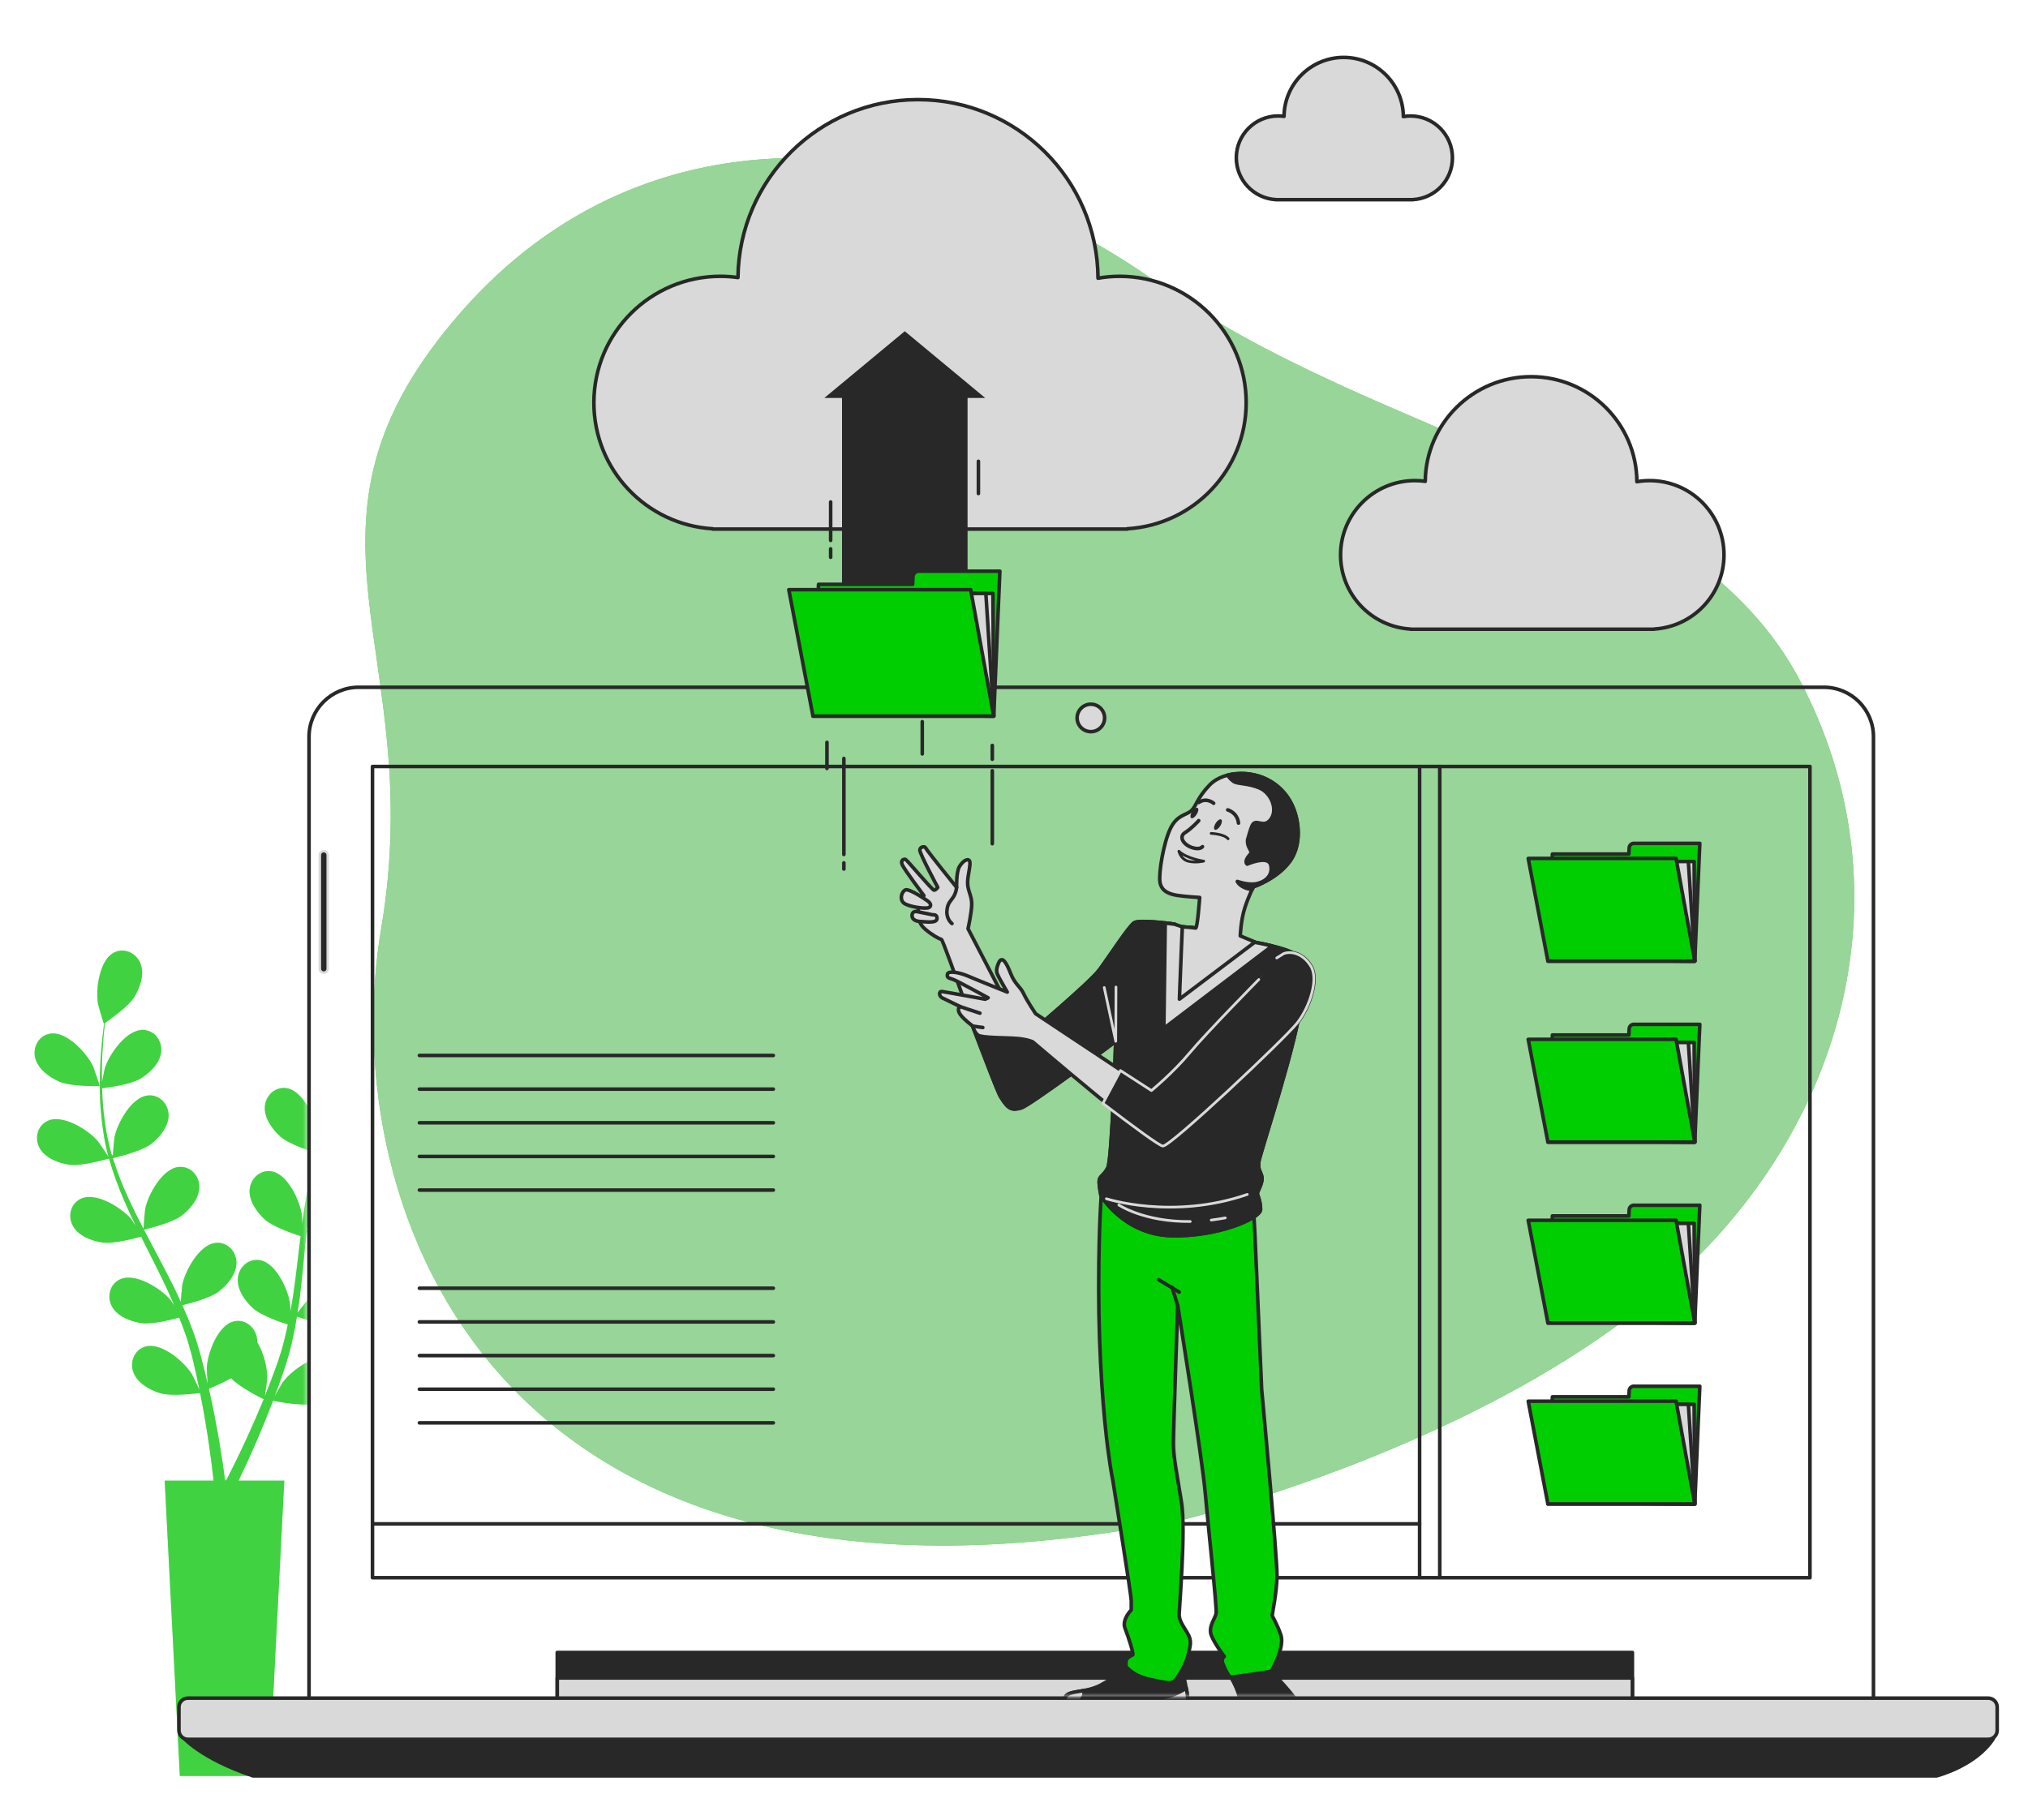 <svg width="566" height="508" viewBox="0 0 566 508" fill="none" xmlns="http://www.w3.org/2000/svg">
<path d="M330.928 424.041C330.928 424.041 413.739 403.977 465.06 359.077C516.393 314.176 532.54 247.337 502.344 189.93C472.137 132.524 385.49 123.476 323.466 79.262C261.442 35.049 181.266 27.107 128.709 87.076C76.151 147.033 119.673 181.011 106.394 259.11C93.115 337.197 137.756 463.305 330.928 424.041Z" fill="#00CE00"/>
<path opacity="0.7" d="M330.928 424.041C330.928 424.041 413.739 403.977 465.06 359.077C516.393 314.176 532.54 247.337 502.344 189.93C472.137 132.524 385.49 123.476 323.466 79.262C261.442 35.049 181.266 27.107 128.709 87.076C76.151 147.033 119.673 181.011 106.394 259.11C93.115 337.197 137.756 463.305 330.928 424.041Z" fill="#D9D9D9"/>
<mask id="mask0_5_26" style="mask-type:luminance" maskUnits="userSpaceOnUse" x="0" y="246" width="86" height="251">
<path d="M85.641 246.167H0.015V496.336H85.641V246.167Z" fill="white"/>
</mask>
<g mask="url(#mask0_5_26)">
<path d="M121.325 274.74C116.788 274.251 111.418 280.46 109.752 284.172C109.606 284.489 107.953 289.773 108.032 289.759C108.032 289.759 108.112 289.759 108.125 289.759C107.265 290.737 106.366 291.78 105.387 292.956C103.615 295.136 101.631 297.606 99.66 300.446C97.676 303.273 95.6 306.404 93.722 309.904C91.831 313.405 90.019 317.183 88.643 321.318C88.63 321.371 88.617 321.41 88.603 321.463C88.63 320.129 88.564 316.404 88.524 316.113C87.995 312.084 84.622 304.607 80.139 303.775C76.911 303.181 74.174 305.704 73.922 308.834C73.658 312.031 75.986 315.241 78.247 317.262C80.8 319.548 87.902 321.754 88.458 321.926C87.188 325.875 86.223 330.023 85.456 334.29C85.019 336.721 84.662 339.191 84.331 341.661C84.318 340.512 84.292 339.482 84.278 339.336C83.749 335.307 80.377 327.83 75.893 326.998C72.666 326.404 69.928 328.927 69.677 332.058C69.412 335.254 71.74 338.464 74.002 340.485C76.303 342.533 82.308 344.541 83.908 345.056C83.789 346.007 83.657 346.958 83.551 347.909C83.009 352.48 82.48 357.038 81.832 361.489C81.607 363.061 81.316 364.594 81.038 366.139C81.025 365.109 80.998 364.25 80.985 364.118C80.456 360.089 77.083 352.612 72.6 351.78C69.373 351.186 66.635 353.709 66.383 356.839C66.119 360.036 68.447 363.246 70.708 365.267C72.904 367.222 78.432 369.125 80.324 369.732C79.993 371.304 79.662 372.876 79.266 374.382C78.975 375.399 78.763 376.403 78.419 377.42C78.089 378.424 77.771 379.428 77.454 380.406C76.766 382.282 76.078 384.224 75.364 386.047C74.875 387.315 74.385 388.517 73.909 389.719C74.16 388.16 74.57 385.095 74.584 384.831C74.65 382.136 73.684 377.738 71.78 374.66C71.793 374.263 71.766 373.867 71.7 373.471C71.198 370.366 68.275 368.055 65.114 368.9C60.709 370.076 57.919 377.79 57.707 381.846C57.694 382.084 57.853 384.699 57.972 386.35C57.747 385.399 57.548 384.461 57.31 383.484C56.847 381.542 56.332 379.613 55.776 377.539C55.472 376.549 55.168 375.545 54.864 374.527C54.586 373.51 54.149 372.48 53.805 371.45C52.932 369.072 51.941 366.707 50.882 364.343C52.589 363.933 58.62 362.401 61.04 360.538C63.447 358.689 66.013 355.664 65.987 352.454C65.96 349.31 63.421 346.588 60.167 346.945C55.644 347.434 51.703 354.647 50.882 358.623C50.83 358.874 50.565 361.793 50.446 363.405C49.798 361.991 49.163 360.578 48.462 359.164C46.438 355.096 44.256 351.027 42.114 346.972C41.452 345.73 40.817 344.488 40.156 343.233C40.764 343.101 47.973 341.423 50.684 339.349C53.091 337.5 55.657 334.475 55.631 331.265C55.604 328.121 53.065 325.4 49.811 325.756C45.288 326.245 41.346 333.458 40.526 337.434C40.46 337.738 40.09 341.939 40.037 343.009C38.609 340.261 37.22 337.513 35.95 334.752C34.191 330.948 32.683 327.104 31.506 323.286C31.784 323.22 39.323 321.516 42.1 319.389C44.508 317.54 47.073 314.515 47.047 311.305C47.02 308.161 44.481 305.439 41.227 305.796C36.691 306.285 32.763 313.498 31.943 317.474C31.89 317.738 31.599 320.935 31.493 322.467C31.348 322.48 31.374 322.48 31.228 322.494C30.012 318.385 29.337 314.237 28.914 310.34C28.663 308.081 28.544 305.902 28.477 303.788C29.919 303.617 36.466 302.745 39.177 301.107C41.783 299.535 44.653 296.813 44.984 293.617C45.301 290.486 43.079 287.5 39.799 287.5C35.249 287.487 30.541 294.224 29.284 298.095C29.218 298.306 28.755 300.512 28.451 302.137C28.438 301.186 28.398 300.195 28.411 299.284C28.411 295.849 28.636 292.692 28.848 289.905C28.98 288.319 29.139 286.893 29.297 285.559C30.62 284.647 35.884 280.935 37.511 278.28C39.098 275.691 40.381 271.952 39.204 268.967C38.053 266.047 34.694 264.409 31.784 265.915C27.737 268.003 26.665 276.14 27.34 280.156C27.393 280.499 28.927 285.81 28.993 285.77C28.993 285.77 29.059 285.73 29.073 285.717C28.901 286.998 28.715 288.385 28.557 289.891C28.279 292.679 27.988 295.836 27.909 299.297C27.816 302.745 27.816 306.496 28.173 310.459C28.53 314.422 29.099 318.57 30.236 322.771C30.25 322.824 30.263 322.863 30.276 322.916C29.562 321.793 27.446 318.716 27.261 318.491C24.602 315.413 17.645 311.041 13.453 312.824C10.437 314.105 9.551 317.725 11.059 320.472C12.606 323.286 16.323 324.673 19.325 325.122C22.711 325.611 29.853 323.55 30.422 323.379C31.546 327.368 33.027 331.371 34.747 335.347C35.725 337.619 36.783 339.878 37.881 342.124C37.233 341.172 36.638 340.327 36.545 340.208C33.887 337.13 26.93 332.758 22.737 334.541C19.722 335.822 18.836 339.442 20.343 342.19C21.891 345.003 25.607 346.404 28.61 346.839C31.665 347.289 37.775 345.637 39.389 345.188C39.812 346.047 40.235 346.906 40.659 347.764C42.722 351.872 44.812 355.968 46.716 360.049C47.391 361.489 48.012 362.929 48.621 364.369C48.039 363.524 47.55 362.81 47.457 362.718C44.798 359.64 37.842 355.267 33.649 357.051C30.633 358.332 29.747 361.952 31.255 364.699C32.802 367.513 36.519 368.9 39.521 369.349C42.431 369.772 48.092 368.306 50.01 367.777C50.605 369.27 51.187 370.763 51.689 372.229C52.007 373.246 52.39 374.197 52.655 375.228C52.946 376.245 53.224 377.262 53.501 378.253C53.964 380.195 54.467 382.202 54.864 384.105C55.154 385.426 55.419 386.694 55.67 387.975C55.009 386.535 53.673 383.748 53.528 383.537C51.359 380.102 45.156 374.726 40.738 375.848C37.564 376.654 36.135 380.089 37.22 383.048C38.331 386.06 41.783 388.002 44.679 388.887C47.88 389.864 54.969 388.966 55.842 388.847C56.266 390.961 56.662 393.021 56.993 394.977C58.183 401.74 58.924 407.407 59.387 411.383C59.466 412.083 59.532 412.717 59.598 413.312H45.962L50.195 495.768H75.113L79.345 413.312H66.569C66.661 413.114 66.754 412.929 66.846 412.731C68.605 409.085 71.026 403.84 73.658 397.434C74.491 395.412 75.338 393.233 76.197 390.987C77.057 391.172 84.067 392.586 87.334 391.846C90.296 391.172 93.894 389.508 95.216 386.575C96.513 383.708 95.349 380.181 92.24 379.138C87.916 377.685 81.329 382.586 78.909 385.862C78.763 386.06 77.454 388.319 76.647 389.759C76.991 388.834 77.335 387.949 77.679 386.998C78.366 385.122 79.001 383.233 79.689 381.199C79.993 380.208 80.284 379.204 80.588 378.187C80.906 377.183 81.131 376.086 81.395 375.029C81.977 372.572 82.453 370.036 82.876 367.487C84.53 368.081 90.402 370.129 93.444 369.917C96.473 369.706 100.282 368.596 102.028 365.901C103.747 363.259 103.139 359.6 100.216 358.094C96.169 356.007 88.907 359.851 86.024 362.718C85.839 362.903 84.001 365.188 83.022 366.456C83.26 364.924 83.511 363.392 83.71 361.82C84.265 357.302 84.702 352.718 85.138 348.147C85.27 346.747 85.429 345.347 85.575 343.96C86.156 344.184 93.087 346.76 96.499 346.522C99.528 346.311 103.337 345.201 105.083 342.507C106.802 339.865 106.194 336.205 103.271 334.7C99.224 332.612 91.963 336.456 89.079 339.323C88.868 339.534 86.223 342.837 85.588 343.709C85.918 340.631 86.262 337.579 86.738 334.567C87.386 330.419 88.246 326.39 89.37 322.546C89.648 322.652 96.87 325.373 100.361 325.122C103.39 324.911 107.199 323.801 108.945 321.106C110.664 318.464 110.056 314.805 107.133 313.299C103.086 311.212 95.825 315.056 92.942 317.923C92.756 318.108 90.733 320.618 89.807 321.833C89.675 321.767 89.701 321.78 89.582 321.714C90.838 317.606 92.571 313.801 94.357 310.301C95.388 308.28 96.499 306.404 97.61 304.594C98.906 305.241 104.845 308.121 108.019 308.253C111.061 308.372 114.963 307.685 117 305.202C118.997 302.771 118.799 299.059 116.061 297.236C112.265 294.713 104.633 297.738 101.446 300.274C101.274 300.407 99.674 302.005 98.523 303.181C99.039 302.375 99.555 301.529 100.07 300.776C101.975 297.91 103.893 295.4 105.612 293.194C106.604 291.952 107.517 290.843 108.39 289.812C109.99 289.786 116.431 289.588 119.261 288.267C122.012 286.972 125.16 284.568 125.822 281.424C126.483 278.293 124.592 275.096 121.325 274.74ZM71.171 396.311C68.433 402.599 65.921 407.737 64.109 411.304C63.738 412.017 63.421 412.665 63.117 413.246H62.812C62.72 412.546 62.627 411.793 62.508 410.934C61.953 406.931 61.093 401.212 59.731 394.422C59.307 392.268 58.818 389.983 58.289 387.645C58.818 387.434 61.847 386.218 64.519 384.726C66.846 387.249 72.825 390.195 73.605 390.578C72.772 392.559 71.965 394.488 71.171 396.311Z" fill="#00CE00"/>
<path d="M16.561 301.939C19.828 303.366 27.829 303.181 27.829 303.181C27.909 303.181 26.11 297.949 25.964 297.632C24.205 293.96 18.664 287.91 14.14 288.518C10.887 288.954 9.075 292.203 9.815 295.268C10.569 298.399 13.783 300.724 16.561 301.939Z" fill="#00CE00"/>
<path opacity="0.3" d="M16.561 301.939C19.828 303.366 27.829 303.181 27.829 303.181C27.909 303.181 26.11 297.949 25.964 297.632C24.205 293.96 18.664 287.91 14.14 288.518C10.887 288.954 9.075 292.203 9.815 295.268C10.569 298.399 13.783 300.724 16.561 301.939Z" fill="#D9D9D9"/>
<path opacity="0.3" d="M30.422 323.326C31.546 327.315 33.027 331.318 34.747 335.294C35.725 337.566 36.783 339.825 37.881 342.071C37.233 341.12 36.638 340.274 36.545 340.155C33.887 337.077 26.93 332.705 22.737 334.488C19.722 335.77 18.835 339.389 20.343 342.137C21.891 344.95 25.607 346.351 28.61 346.787C31.665 347.236 37.775 345.585 39.389 345.135C39.812 345.994 40.235 346.853 40.659 347.711C42.722 351.82 44.812 355.915 46.716 359.997C47.391 361.436 48.012 362.876 48.621 364.316C48.039 363.471 47.55 362.757 47.457 362.665C44.798 359.587 37.842 355.215 33.649 356.998C30.633 358.279 29.747 361.899 31.255 364.646C32.802 367.46 36.519 368.847 39.521 369.296C42.431 369.719 48.092 368.253 50.01 367.724C50.605 369.217 51.187 370.71 51.689 372.176C52.007 373.193 52.39 374.144 52.655 375.175C52.946 376.192 53.224 377.209 53.501 378.2C53.964 380.142 54.467 382.15 54.864 384.052C55.154 385.373 55.419 386.641 55.67 387.922C55.009 386.483 53.673 383.695 53.528 383.484C51.359 380.049 45.156 374.673 40.738 375.796C37.564 376.602 36.135 380.036 37.22 382.995C38.331 386.007 41.783 387.949 44.679 388.834C47.88 389.811 54.969 388.913 55.842 388.794C56.266 390.908 56.662 392.969 56.993 394.924C58.183 401.687 58.924 407.354 59.387 411.33C59.466 412.031 59.532 412.665 59.598 413.259H45.962L50.195 495.716H75.113L79.345 413.259H66.569C66.661 413.061 66.754 412.876 66.846 412.678C68.605 409.032 71.026 403.788 73.658 397.381C74.491 395.36 75.338 393.18 76.197 390.934C77.057 391.119 84.067 392.533 87.334 391.793C90.296 391.119 93.894 389.455 95.216 386.522C96.513 383.656 95.349 380.129 92.24 379.085C87.916 377.632 81.329 382.533 78.909 385.809C78.763 386.007 77.454 388.266 76.647 389.706C76.991 388.781 77.335 387.896 77.678 386.945C78.366 385.069 79.001 383.18 79.689 381.146C79.993 380.155 80.284 379.151 80.588 378.134C80.906 377.13 81.131 376.033 81.395 374.977C81.977 372.52 82.453 369.983 82.876 367.434C84.53 368.028 90.402 370.076 93.444 369.864C96.473 369.653 100.282 368.543 102.028 365.849C103.747 363.207 103.139 359.547 100.216 358.042C96.169 355.954 88.907 359.798 86.024 362.665C85.839 362.85 84.001 365.135 83.022 366.403C83.26 364.871 83.511 363.339 83.71 361.767C84.265 357.249 84.702 352.665 85.138 348.094C85.27 346.694 85.429 345.294 85.575 343.907C86.156 344.131 93.087 346.707 96.499 346.47C99.528 346.258 103.337 345.149 105.083 342.454C106.802 339.812 106.194 336.153 103.271 334.647C99.224 332.56 91.963 336.404 89.079 339.27C88.868 339.482 86.223 342.784 85.588 343.656C85.918 340.578 86.262 337.526 86.738 334.515C87.386 330.367 88.246 326.338 89.37 322.494C89.648 322.599 96.87 325.32 100.361 325.069C103.39 324.858 107.199 323.749 108.945 321.054C110.664 318.412 110.056 314.753 107.133 313.247C103.086 311.159 95.825 315.004 92.942 317.87C92.756 318.055 90.733 320.565 89.807 321.78C89.675 321.714 89.701 321.727 89.582 321.661C90.838 317.553 92.571 313.749 94.357 310.248C95.388 308.227 96.499 306.351 97.61 304.541C98.906 305.189 104.845 308.068 108.019 308.2C111.061 308.319 114.963 307.632 117 305.149C118.997 302.718 118.799 299.006 116.061 297.183C112.265 294.66 104.633 297.685 101.446 300.222C101.274 300.354 99.674 301.952 98.523 303.128C99.039 302.322 99.555 301.477 100.07 300.724C101.975 297.857 103.893 295.347 105.612 293.141C106.604 291.899 107.517 290.79 108.39 289.759C109.99 289.733 116.431 289.535 119.261 288.214C122.012 286.919 125.16 284.515 125.822 281.371C126.47 278.293 124.578 275.096 121.312 274.74C116.775 274.251 111.405 280.46 109.739 284.172C109.593 284.489 107.94 289.773 108.019 289.759C108.019 289.759 108.099 289.759 108.112 289.759C107.252 290.737 106.353 291.78 105.374 292.956C103.602 295.136 101.618 297.606 99.647 300.446C97.663 303.273 95.587 306.404 93.709 309.904C91.817 313.405 90.005 317.183 88.63 321.318C88.617 321.371 88.603 321.41 88.59 321.463C88.617 320.129 88.55 316.404 88.511 316.113C87.982 312.084 84.609 304.607 80.125 303.775C76.898 303.181 74.16 305.704 73.909 308.834C73.645 312.031 75.972 315.241 78.234 317.262C80.787 319.548 87.889 321.754 88.445 321.926C87.175 325.875 86.209 330.023 85.442 334.29C85.006 336.721 84.649 339.191 84.318 341.661C84.305 340.512 84.278 339.482 84.265 339.336C83.736 335.307 80.363 327.83 75.88 326.998C72.653 326.404 69.915 328.927 69.663 332.058C69.399 335.254 71.727 338.464 73.989 340.486C76.29 342.533 82.294 344.541 83.895 345.056C83.776 346.007 83.644 346.958 83.538 347.909C82.995 352.48 82.466 357.038 81.818 361.489C81.594 363.061 81.302 364.594 81.025 366.139C81.011 365.109 80.985 364.25 80.972 364.118C80.443 360.089 77.07 352.612 72.587 351.78C69.359 351.186 66.621 353.709 66.37 356.839C66.106 360.036 68.433 363.246 70.695 365.267C72.891 367.222 78.419 369.125 80.311 369.732C79.98 371.304 79.649 372.876 79.252 374.382C78.962 375.399 78.75 376.403 78.406 377.42C78.075 378.424 77.758 379.428 77.441 380.406C76.753 382.282 76.065 384.224 75.351 386.047C74.861 387.315 74.372 388.517 73.896 389.719C74.147 388.16 74.557 385.095 74.57 384.831C74.636 382.136 73.671 377.738 71.766 374.66C71.78 374.263 71.753 373.867 71.687 373.471C71.184 370.366 68.261 368.055 65.1 368.9C60.696 370.076 57.906 377.79 57.694 381.846C57.681 382.084 57.839 384.699 57.958 386.35C57.734 385.399 57.535 384.461 57.297 383.484C56.834 381.542 56.318 379.613 55.763 377.539C55.459 376.549 55.154 375.545 54.85 374.528C54.572 373.51 54.136 372.48 53.792 371.45C52.919 369.072 51.927 366.707 50.869 364.343C52.575 363.933 58.606 362.401 61.027 360.538C63.434 358.689 66 355.664 65.973 352.454C65.947 349.31 63.408 346.588 60.154 346.945C55.631 347.434 51.689 354.647 50.869 358.623C50.816 358.874 50.552 361.793 50.433 363.405C49.785 361.991 49.15 360.578 48.449 359.164C46.425 355.096 44.243 351.027 42.1 346.972C41.439 345.73 40.804 344.488 40.143 343.233C40.751 343.101 47.959 341.423 50.671 339.349C53.078 337.5 55.644 334.475 55.617 331.265C55.591 328.121 53.051 325.4 49.798 325.756C45.275 326.245 41.333 333.458 40.513 337.434C40.447 337.738 40.077 341.939 40.024 343.009C38.595 340.261 37.207 337.513 35.937 334.752C34.178 330.948 32.67 327.104 31.493 323.286C31.771 323.22 39.31 321.516 42.087 319.389C44.494 317.54 47.06 314.515 47.034 311.305C47.007 308.161 44.468 305.44 41.214 305.796C36.678 306.285 32.749 313.498 31.929 317.474C31.877 317.738 31.585 320.935 31.48 322.467C31.334 322.48 31.361 322.48 31.215 322.494C29.998 318.385 29.324 314.237 28.901 310.34C28.649 308.082 28.53 305.902 28.464 303.788C29.906 303.617 36.453 302.745 39.164 301.107C41.77 299.535 44.64 296.813 44.97 293.617C45.288 290.486 43.066 287.5 39.786 287.5C35.236 287.487 30.527 294.224 29.271 298.095C29.205 298.306 28.742 300.512 28.438 302.137C28.424 301.186 28.385 300.195 28.398 299.284C28.398 295.849 28.623 292.692 28.834 289.905C28.967 288.319 29.125 286.893 29.284 285.559C30.607 284.647 35.871 280.935 37.498 278.28C39.085 275.691 40.368 271.952 39.191 268.967C38.04 266.047 34.68 264.409 31.771 265.915C27.724 268.003 26.652 276.14 27.327 280.156C27.38 280.499 28.914 285.81 28.98 285.77C28.98 285.77 29.046 285.73 29.059 285.717C28.887 286.998 28.702 288.385 28.544 289.891C28.266 292.679 27.975 295.836 27.895 299.297C27.803 302.745 27.803 306.496 28.16 310.459C28.517 314.422 29.086 318.57 30.223 322.771C30.236 322.824 30.25 322.863 30.263 322.916C29.549 321.793 27.433 318.716 27.247 318.491C24.589 315.413 17.632 311.041 13.439 312.824C10.424 314.105 9.538 317.725 11.045 320.472C12.593 323.286 16.309 324.673 19.312 325.122C22.711 325.558 29.853 323.498 30.422 323.326ZM64.505 384.712C66.833 387.236 72.811 390.181 73.592 390.564C72.772 392.559 71.965 394.501 71.171 396.311C68.433 402.599 65.921 407.737 64.109 411.304C63.738 412.017 63.421 412.665 63.117 413.246H62.812C62.72 412.546 62.627 411.793 62.508 410.934C61.953 406.932 61.093 401.212 59.731 394.422C59.307 392.268 58.818 389.983 58.289 387.645C58.805 387.42 61.82 386.205 64.505 384.712Z" fill="#D9D9D9"/>
</g>
<path d="M522.87 474.91H86.249V205.665C86.249 198.043 92.439 191.847 100.084 191.847H509.035C516.667 191.847 522.87 198.029 522.87 205.665V474.91Z" stroke="#282828" stroke-miterlimit="10" stroke-linecap="round" stroke-linejoin="round"/>
<path d="M505.147 213.961H103.959V440.405H505.147V213.961Z" stroke="#282828" stroke-miterlimit="10" stroke-linecap="round" stroke-linejoin="round"/>
<path d="M455.588 461.277H155.527V476.046H455.588V461.277Z" fill="#282828" stroke="#282828" stroke-miterlimit="10" stroke-linecap="round" stroke-linejoin="round"/>
<path d="M455.588 468.384H155.527V476.046H455.588V468.384Z" fill="#D9D9D9" stroke="#282828" stroke-miterlimit="10" stroke-linecap="round" stroke-linejoin="round"/>
<path d="M50.935 484.791C50.935 484.791 55.869 490.801 70.642 495.729H540.447C540.447 495.729 551.398 492.994 556.332 485.332L50.935 484.791Z" fill="#282828" stroke="#282828" stroke-miterlimit="10" stroke-linecap="round" stroke-linejoin="round"/>
<path d="M554.903 485.517H52.443C51.054 485.517 49.943 484.395 49.943 483.021V476.521C49.943 475.134 51.068 474.025 52.443 474.025H554.903C556.292 474.025 557.403 475.148 557.403 476.521V483.021C557.403 484.395 556.279 485.517 554.903 485.517Z" fill="#D9D9D9" stroke="#282828" stroke-miterlimit="10" stroke-linecap="round" stroke-linejoin="round"/>
<path d="M308.289 200.407C308.289 198.294 306.57 196.576 304.454 196.576C302.337 196.576 300.618 198.294 300.618 200.407C300.618 202.521 302.337 204.238 304.454 204.238C306.583 204.238 308.289 202.521 308.289 200.407Z" fill="#D9D9D9" stroke="#282828" stroke-miterlimit="10" stroke-linecap="round" stroke-linejoin="round"/>
<path d="M90.362 271.503C89.754 271.503 89.265 271.014 89.265 270.407V238.69C89.265 238.082 89.754 237.593 90.362 237.593C90.971 237.593 91.46 238.082 91.46 238.69V270.407C91.46 271.014 90.971 271.503 90.362 271.503Z" fill="#282828" stroke="#D9D9D9" stroke-width="0.692" stroke-miterlimit="10"/>
<path d="M396.203 213.961V440.326" stroke="#282828" stroke-miterlimit="10" stroke-linecap="round" stroke-linejoin="round"/>
<path d="M401.824 213.961V440.326" stroke="#282828" stroke-miterlimit="10" stroke-linecap="round" stroke-linejoin="round"/>
<path d="M104.184 425.373H396.203" stroke="#282828" stroke-miterlimit="10" stroke-linecap="round" stroke-linejoin="round"/>
<path d="M117.053 397.183H215.825" stroke="#282828" stroke-miterlimit="10" stroke-linecap="round" stroke-linejoin="round"/>
<path d="M117.053 387.79H215.825" stroke="#282828" stroke-miterlimit="10" stroke-linecap="round" stroke-linejoin="round"/>
<path d="M117.053 378.398H215.825" stroke="#282828" stroke-miterlimit="10" stroke-linecap="round" stroke-linejoin="round"/>
<path d="M117.053 369.006H215.825" stroke="#282828" stroke-miterlimit="10" stroke-linecap="round" stroke-linejoin="round"/>
<path d="M117.053 359.6H215.825" stroke="#282828" stroke-miterlimit="10" stroke-linecap="round" stroke-linejoin="round"/>
<path d="M117.053 332.203H215.825" stroke="#282828" stroke-miterlimit="10" stroke-linecap="round" stroke-linejoin="round"/>
<path d="M117.053 322.811H215.825" stroke="#282828" stroke-miterlimit="10" stroke-linecap="round" stroke-linejoin="round"/>
<path d="M117.053 313.418H215.825" stroke="#282828" stroke-miterlimit="10" stroke-linecap="round" stroke-linejoin="round"/>
<path d="M117.053 304.026H215.825" stroke="#282828" stroke-miterlimit="10" stroke-linecap="round" stroke-linejoin="round"/>
<path d="M117.053 294.62H215.825" stroke="#282828" stroke-miterlimit="10" stroke-linecap="round" stroke-linejoin="round"/>
<path d="M456.012 235.414C455.311 235.414 454.715 235.982 454.689 236.682L454.61 238.399H433.263L432.006 268.293H473.007L473.959 245.638L474.277 238.412L474.409 235.427H456.012V235.414Z" fill="#00CE00" stroke="#282828" stroke-miterlimit="10" stroke-linecap="round" stroke-linejoin="round"/>
<path d="M473.007 268.293L472.822 240.486H433.421L433.739 267.963L473.007 268.293Z" fill="#D9D9D9" stroke="#282828" stroke-miterlimit="10" stroke-linecap="round" stroke-linejoin="round"/>
<path d="M473.007 268.293L471.208 240.486H431.808L432.125 267.963L473.007 268.293Z" fill="#D9D9D9" stroke="#282828" stroke-miterlimit="10" stroke-linecap="round" stroke-linejoin="round"/>
<path d="M432.006 268.293L426.517 239.628H467.783L473.007 268.293H432.006Z" fill="#00CE00" stroke="#282828" stroke-miterlimit="10" stroke-linecap="round" stroke-linejoin="round"/>
<path d="M456.012 285.928C455.311 285.928 454.715 286.496 454.689 287.197L454.61 288.914H433.263L432.006 318.808H473.007L473.959 296.153L474.277 288.927L474.409 285.942H456.012V285.928Z" fill="#00CE00" stroke="#282828" stroke-miterlimit="10" stroke-linecap="round" stroke-linejoin="round"/>
<path d="M473.007 318.808L472.822 291.001H433.421L433.739 318.465L473.007 318.808Z" fill="#D9D9D9" stroke="#282828" stroke-miterlimit="10" stroke-linecap="round" stroke-linejoin="round"/>
<path d="M473.007 318.808L471.208 291.001H431.808L432.125 318.465L473.007 318.808Z" fill="#D9D9D9" stroke="#282828" stroke-miterlimit="10" stroke-linecap="round" stroke-linejoin="round"/>
<path d="M432.006 318.808L426.517 290.129H467.783L473.007 318.808H432.006Z" fill="#00CE00" stroke="#282828" stroke-miterlimit="10" stroke-linecap="round" stroke-linejoin="round"/>
<path d="M456.012 336.43C455.311 336.43 454.715 336.998 454.689 337.698L454.61 339.416H433.263L432.006 369.31H473.007L473.959 346.655L474.277 339.429L474.409 336.443H456.012V336.43Z" fill="#00CE00" stroke="#282828" stroke-miterlimit="10" stroke-linecap="round" stroke-linejoin="round"/>
<path d="M473.007 369.31L472.822 341.503H433.421L433.739 368.979L473.007 369.31Z" fill="#D9D9D9" stroke="#282828" stroke-miterlimit="10" stroke-linecap="round" stroke-linejoin="round"/>
<path d="M473.007 369.31L471.208 341.503H431.808L432.125 368.979L473.007 369.31Z" fill="#D9D9D9" stroke="#282828" stroke-miterlimit="10" stroke-linecap="round" stroke-linejoin="round"/>
<path d="M432.006 369.31L426.517 340.644H467.783L473.007 369.31H432.006Z" fill="#00CE00" stroke="#282828" stroke-miterlimit="10" stroke-linecap="round" stroke-linejoin="round"/>
<path d="M456.012 386.945C455.311 386.945 454.715 387.513 454.689 388.213L454.61 389.93H433.263L432.006 419.824H473.007L473.959 397.169L474.277 389.943L474.409 386.958H456.012V386.945Z" fill="#00CE00" stroke="#282828" stroke-miterlimit="10" stroke-linecap="round" stroke-linejoin="round"/>
<path d="M473.007 419.824L472.822 392.017H433.421L433.739 419.481L473.007 419.824Z" fill="#D9D9D9" stroke="#282828" stroke-miterlimit="10" stroke-linecap="round" stroke-linejoin="round"/>
<path d="M473.007 419.824L471.208 392.017H431.808L432.125 419.481L473.007 419.824Z" fill="#D9D9D9" stroke="#282828" stroke-miterlimit="10" stroke-linecap="round" stroke-linejoin="round"/>
<path d="M432.006 419.824L426.517 391.146H467.783L473.007 419.824H432.006Z" fill="#00CE00" stroke="#282828" stroke-miterlimit="10" stroke-linecap="round" stroke-linejoin="round"/>
<mask id="mask1_5_26" style="mask-type:luminance" maskUnits="userSpaceOnUse" x="244" y="209" width="139" height="265">
<path d="M382.567 209.43H244.169V473.549H382.567V209.43Z" fill="white"/>
</mask>
<g mask="url(#mask1_5_26)">
<path d="M343.431 468.133C343.431 468.133 346.513 472.413 346.235 476.957C345.97 481.502 357.213 486.442 360.281 484.58C363.363 482.704 363.892 477.631 361.617 474.421C359.342 471.211 355.467 467.341 354.792 466.535C354.118 465.729 354.118 465.069 351.988 465.069C349.859 465.055 344.238 464.923 343.431 468.133Z" fill="#282828" stroke="#282828" stroke-miterlimit="10" stroke-linecap="round" stroke-linejoin="round"/>
<path d="M362.225 475.452C362.252 476.535 362.186 477.776 361.895 478.82C361.22 481.224 360.559 481.356 360.559 481.356L359.355 479.481L356.816 480.154L356.683 482.558C356.683 482.558 353.88 482.691 352.398 482.03C350.93 481.356 347.981 479.758 347.452 476.548C347.042 474.104 345.309 471.198 344.515 469.943C345.375 471.607 346.407 474.236 346.248 476.944C345.984 481.488 357.226 486.429 360.294 484.566C363.058 482.889 363.759 478.622 362.225 475.452Z" fill="#D9D9D9" stroke="#282828" stroke-miterlimit="10" stroke-linecap="round" stroke-linejoin="round"/>
<path d="M315.193 464.791C315.193 464.791 311.45 468.133 307.165 470.405C302.88 472.677 297.933 471.74 297.259 473.88C296.584 476.02 300.062 478.027 307.826 479.097C315.59 480.167 316.926 478.292 320.272 477.09C323.618 475.887 329.504 476.825 330.84 475.887C332.176 474.95 330.972 471.343 330.443 468.001C329.914 464.659 329.636 463.721 329.636 463.721C329.636 463.721 326.554 465.465 322.137 464.923C317.746 464.382 315.193 464.791 315.193 464.791Z" fill="#282828" stroke="#282828" stroke-miterlimit="10" stroke-linecap="round" stroke-linejoin="round"/>
<path d="M320.285 477.076C323.631 475.874 329.517 476.812 330.853 475.874C331.752 475.24 331.501 473.404 331.078 471.251C329.967 471.938 328.208 472.915 326.7 473.338C324.293 474.012 320.814 474.672 316.132 476.416C311.45 478.16 307.429 477.09 304.096 475.742C300.75 474.408 302.086 474.54 302.496 473.206C302.642 472.704 302.509 472.281 302.298 471.938C299.771 472.4 297.695 472.545 297.285 473.866C296.61 476.006 300.089 478.014 307.853 479.084C315.603 480.154 316.939 478.278 320.285 477.076Z" fill="#D9D9D9" stroke="#282828" stroke-miterlimit="10" stroke-linecap="round" stroke-linejoin="round"/>
<path d="M307.575 331.014C307.575 331.014 306.636 339.97 306.636 359.613C306.636 379.257 308.104 396.099 309.175 404.25C310.247 412.4 310.511 412.533 310.643 413.603C310.776 414.673 315.722 445.003 315.722 446.878C315.722 448.754 315.722 449.415 315.722 449.415C315.722 449.415 313.051 452.083 313.976 454.487C314.915 456.891 316.516 461.832 316.119 461.977C315.722 462.123 314.241 462.783 314.241 463.985C314.241 465.187 314.241 465.187 314.241 465.187C314.241 465.187 316.251 467.856 320.933 468.794C325.615 469.732 327.083 470.392 328.287 468.662C329.491 466.918 331.091 464.382 331.633 461.845C332.162 459.309 332.837 458.107 331.236 455.57C329.636 453.034 329.094 451.964 329.094 450.63C329.094 449.296 330.972 427.103 329.768 419.494C328.565 411.872 327.493 406.931 327.493 402.929C327.493 398.913 328.697 364.435 328.697 364.435C328.697 364.435 335.522 407.064 336.329 416.284C337.135 425.505 339.675 448.886 339.41 450.366C339.146 451.832 337.135 454.104 338.074 456.508C339.013 458.913 341.685 462.387 341.685 462.387C341.685 462.387 340.746 463.061 341.288 464.395C341.817 465.729 342.889 468.001 343.431 468.133C343.96 468.265 354.805 466.535 354.805 466.535C354.805 466.535 358.681 459.851 357.477 456.376C356.273 452.902 355.07 451.304 355.07 450.894C355.07 450.485 356.273 444.884 356.406 440.075C356.538 435.267 352.121 387.817 352.121 387.817C352.121 387.817 350.242 344.924 350.242 344.514C350.242 344.105 349.846 337.302 349.846 337.302C349.846 337.302 335.667 346.654 323.486 342.652C311.318 338.636 307.575 331.014 307.575 331.014Z" fill="#00CE00" stroke="#282828" stroke-miterlimit="10" stroke-linecap="round" stroke-linejoin="round"/>
<path d="M328.71 364.422L327.11 359.349" stroke="#282828" stroke-miterlimit="10" stroke-linecap="round" stroke-linejoin="round"/>
<path d="M329.107 360.683L323.354 357.209" stroke="#282828" stroke-miterlimit="10" stroke-linecap="round" stroke-linejoin="round"/>
<path d="M327.824 257.989C327.824 257.989 318.063 256.576 316.529 257.606C314.995 258.637 309.466 267.223 306.768 270.816C304.07 274.409 285.977 289.667 285.977 289.667L270.171 259.244C270.171 259.244 271.203 254.634 271.203 252.322C271.203 250.011 270.052 248.61 270.052 246.431C270.052 244.251 271.084 241.041 270.568 240.275C270.052 239.509 268.637 240.407 267.751 241.939C266.852 243.472 266.984 247.712 266.984 247.712C266.984 247.712 258.942 237.805 258.255 236.563C258.07 236.233 256.721 236.312 256.721 237.329C256.721 238.359 261.72 247.712 261.72 247.712C261.72 247.712 261.204 248.478 260.688 248.478C260.173 248.478 253.11 240.024 252.726 239.892C252.343 239.76 251.192 240.024 251.827 241.424C252.475 242.838 257.858 250.011 257.858 250.011C257.858 250.011 255.292 250.143 254.776 250.394C254.26 250.645 254.009 251.543 254.644 252.19C255.279 252.838 256.178 253.221 256.178 253.221C256.178 253.221 256.31 253.987 256.43 255.268C256.562 256.549 256.297 257.699 258.228 259.376C260.159 261.041 262.077 262.071 262.725 262.203C263.373 262.335 277.115 302.626 279.297 306.219C281.48 309.812 282.511 309.931 284.945 309.297C287.379 308.649 311.384 290.71 311.384 290.71C311.384 290.71 310.352 323.656 309.202 325.968C308.051 328.279 306.768 328.279 306.768 329.812C306.768 331.344 307.284 333.788 307.284 333.788C307.284 333.788 313.699 344.554 326.792 344.937C339.886 345.32 351.816 340.063 351.816 337.632C351.816 335.201 350.917 333.656 350.917 333.141C350.917 332.626 352.451 330.195 352.2 328.649C351.949 327.117 351.049 326.721 351.3 324.422C351.552 322.11 362.596 289.165 363.111 279.046C363.627 268.914 363.759 268.148 361.313 266.351C358.879 264.555 349.885 263.022 349.885 263.022L334.741 259.178L328.71 258.663L327.824 257.989Z" fill="#D9D9D9" stroke="#282828" stroke-miterlimit="10" stroke-linecap="round" stroke-linejoin="round"/>
<path d="M363.125 279.006C363.64 268.874 363.773 268.108 361.326 266.312C358.892 264.515 349.898 262.983 349.898 262.983L334.755 259.139L328.724 258.624L327.824 257.976C327.824 257.976 318.063 256.563 316.529 257.593C314.995 258.624 309.466 267.21 306.768 270.803C304.07 274.396 285.977 289.654 285.977 289.654L280.699 278.927L271.018 285.374C274.986 295.836 278.464 304.805 279.297 306.193C281.48 309.786 282.511 309.905 284.945 309.27C287.379 308.623 311.384 290.684 311.384 290.684C311.384 290.684 310.352 323.63 309.202 325.941C308.051 328.253 306.768 328.253 306.768 329.785C306.768 331.318 307.284 333.762 307.284 333.762C307.284 333.762 313.699 344.528 326.793 344.911C339.886 345.294 351.816 340.036 351.816 337.606C351.816 335.175 350.917 333.63 350.917 333.114C350.917 332.599 352.451 330.169 352.2 328.623C351.949 327.091 351.049 326.694 351.3 324.396C351.578 322.084 362.609 289.138 363.125 279.006Z" fill="#282828" stroke="#282828" stroke-miterlimit="10" stroke-linecap="round" stroke-linejoin="round"/>
<path d="M311.463 275.519L311.397 290.671L308.183 275.664" stroke="#D9D9D9" stroke-width="0.75" stroke-miterlimit="10" stroke-linecap="round" stroke-linejoin="round"/>
<path d="M308.779 334.62C308.779 334.62 327.242 340.631 348.113 333.418" stroke="#D9D9D9" stroke-width="0.75" stroke-miterlimit="10" stroke-linecap="round" stroke-linejoin="round"/>
<path d="M338.048 340.578C339.304 340.419 340.614 340.221 341.963 339.97" stroke="#D9D9D9" stroke-width="0.75" stroke-miterlimit="10" stroke-linecap="round" stroke-linejoin="round"/>
<path d="M312.257 336.364C312.257 336.364 319.333 341.133 332.189 340.974" stroke="#D9D9D9" stroke-width="0.75" stroke-miterlimit="10" stroke-linecap="round" stroke-linejoin="round"/>
<path d="M266.971 247.686C266.971 247.686 266.931 248.98 266.151 250.262C265.384 251.543 264.405 252.032 264.273 254.343C264.14 256.655 265.688 257.804 265.688 257.804" stroke="#282828" stroke-miterlimit="10" stroke-linecap="round" stroke-linejoin="round"/>
<path d="M258.757 251.398C258.757 251.398 253.626 247.805 252.594 248.452C251.562 249.099 251.06 251.015 252.21 252.045C253.361 253.075 258.374 253.841 259.273 253.326C260.173 252.811 259.577 251.926 258.757 251.398Z" fill="#D9D9D9" stroke="#282828" stroke-miterlimit="10" stroke-linecap="round" stroke-linejoin="round"/>
<path d="M260.344 255.374C260.344 255.374 256.747 254.608 255.887 254.462C255.028 254.317 254.499 254.793 254.551 255.704C254.604 256.616 255.504 257.184 256.906 257.236C258.294 257.289 261.363 257.804 261.508 256.47C261.641 255.136 260.344 255.374 260.344 255.374Z" fill="#D9D9D9" stroke="#282828" stroke-miterlimit="10" stroke-linecap="round" stroke-linejoin="round"/>
<path d="M334.794 250.526C334.794 250.526 341.963 250.301 344.383 249.139" stroke="#282828" stroke-miterlimit="10" stroke-linecap="round" stroke-linejoin="round"/>
<path d="M351.327 273.419C351.327 273.419 336.739 288.253 332.056 293.868C327.374 299.482 321.357 304.422 321.357 304.422L289.019 282.956C289.019 282.956 286.612 279.35 285.672 277.342C284.733 275.334 283.265 274.806 282.062 271.728C280.858 268.65 279.655 266.655 278.716 268.782C277.776 270.922 278.186 271.582 278.716 272.652C279.245 273.722 281.123 276.932 281.123 276.932C281.123 276.932 273.094 273.722 270.291 272.52C267.487 271.318 264.537 270.922 264.405 271.992C264.273 273.062 264.802 272.93 266.151 273.458C267.487 273.987 275.779 278.531 275.779 278.531L274.973 278.927C274.973 278.927 263.995 276.919 262.937 276.787C261.865 276.655 262.13 278.121 262.937 278.531C263.744 278.927 267.883 280.935 267.883 280.935C267.883 280.935 266.944 281.741 268.016 283.207C269.087 284.673 271.494 286.417 271.494 286.417C271.494 286.417 271.891 288.161 272.962 288.954C274.033 289.759 280.99 289.627 283.94 289.891C286.889 290.156 288.225 290.829 288.225 290.829C288.225 290.829 322.309 319.904 324.584 319.904C326.859 319.904 358.575 289.971 362.053 285.559C365.532 281.146 368.071 273.392 365.929 269.786C363.786 266.18 360.44 265.374 358.297 266.18" fill="#D9D9D9"/>
<path d="M351.327 273.419C351.327 273.419 336.739 288.253 332.056 293.868C327.374 299.482 321.357 304.422 321.357 304.422L289.019 282.956C289.019 282.956 286.612 279.35 285.672 277.342C284.733 275.334 283.265 274.806 282.062 271.728C280.858 268.65 279.655 266.655 278.716 268.782C277.776 270.922 278.186 271.582 278.716 272.652C279.245 273.722 281.123 276.932 281.123 276.932C281.123 276.932 273.094 273.722 270.291 272.52C267.487 271.318 264.537 270.922 264.405 271.992C264.273 273.062 264.802 272.93 266.151 273.458C267.487 273.987 275.779 278.531 275.779 278.531L274.973 278.927C274.973 278.927 263.995 276.919 262.937 276.787C261.865 276.655 262.13 278.121 262.937 278.531C263.744 278.927 267.883 280.935 267.883 280.935C267.883 280.935 266.944 281.741 268.016 283.207C269.087 284.673 271.494 286.417 271.494 286.417C271.494 286.417 271.891 288.161 272.962 288.954C274.033 289.759 280.99 289.627 283.94 289.891C286.889 290.156 288.225 290.829 288.225 290.829C288.225 290.829 322.309 319.904 324.584 319.904C326.859 319.904 358.575 289.971 362.053 285.559C365.532 281.146 368.071 273.392 365.929 269.786C363.786 266.18 360.44 265.374 358.297 266.18" stroke="#282828" stroke-miterlimit="10" stroke-linecap="round" stroke-linejoin="round"/>
<path d="M267.87 280.948C267.87 280.948 272.155 282.415 273.491 282.824L267.87 280.948Z" fill="#D9D9D9"/>
<path d="M267.87 280.948C267.87 280.948 272.155 282.415 273.491 282.824" stroke="#282828" stroke-miterlimit="10" stroke-linecap="round" stroke-linejoin="round"/>
<path d="M271.481 286.43L274.298 286.827" stroke="#282828" stroke-miterlimit="10" stroke-linecap="round" stroke-linejoin="round"/>
<path d="M351.327 273.419C351.327 273.419 336.738 288.253 332.056 293.868C327.374 299.482 321.357 304.422 321.357 304.422L312.707 298.835L307.813 308.002C316.344 314.515 323.658 319.918 324.557 319.918C326.832 319.918 358.548 289.984 362.027 285.572C365.505 281.16 368.045 273.405 365.902 269.799C363.759 266.193 360.413 265.387 358.271 266.193L356.326 267.408" fill="#282828"/>
<path d="M351.327 273.419C351.327 273.419 336.738 288.253 332.056 293.868C327.374 299.482 321.357 304.422 321.357 304.422L312.707 298.835L307.813 308.002C316.344 314.515 323.658 319.918 324.557 319.918C326.832 319.918 358.548 289.984 362.027 285.572C365.505 281.16 368.045 273.405 365.902 269.799C363.759 266.193 360.413 265.387 358.271 266.193L356.326 267.408" stroke="#D9D9D9" stroke-width="0.75" stroke-miterlimit="10" stroke-linecap="round" stroke-linejoin="round"/>
<path d="M349.898 262.983L334.755 259.139L329.94 258.716L327.824 257.989C327.824 257.989 326.726 257.831 325.205 257.659L324.822 287.051L355.043 264.066C352.359 263.406 349.898 262.983 349.898 262.983Z" fill="#D9D9D9" stroke="#282828" stroke-miterlimit="10" stroke-linecap="round" stroke-linejoin="round"/>
<path d="M346.116 215.929C342.968 215.982 339.714 216.933 337.572 219.152C334.107 222.732 333.882 225.031 332.493 226.299C331.104 227.567 328.446 227.448 326.607 231.371C324.756 235.295 323.367 243.485 323.724 246.14C324.068 248.795 326.382 249.601 328.578 249.945C330.774 250.288 334.821 250.526 334.821 250.526C334.821 250.526 334.226 259.191 333.67 259.059C332.943 258.888 329.98 258.716 329.98 258.716C329.98 258.716 329.398 272.216 329.292 275.559C329.173 278.901 329.173 278.901 329.173 278.901L350.269 262.956L346.156 261.252C346.156 261.252 346.275 256.985 347.425 253.406C348.576 249.826 349.846 247.527 349.846 247.527C349.846 247.527 356.432 245.334 360.016 240.381C362.887 236.404 362.807 230.711 361.233 226.246C359.355 220.896 354.872 217.105 349.25 216.167C348.219 215.982 347.174 215.902 346.116 215.929Z" fill="#D9D9D9" stroke="#282828" stroke-miterlimit="10" stroke-linecap="round" stroke-linejoin="round"/>
<path d="M334.556 229.073C334.556 229.073 332.599 231.266 330.747 232.415C328.895 233.564 330.284 235.757 332.599 236.563C334.913 237.369 335.601 236.338 335.601 236.338" stroke="#282828" stroke-miterlimit="10" stroke-linecap="round" stroke-linejoin="round"/>
<path d="M335.945 240.381C335.945 240.381 331.21 239.694 329.014 237.606C329.014 237.606 329.477 239.799 331.554 240.381C333.63 240.949 335.945 240.381 335.945 240.381Z" stroke="#282828" stroke-width="0.75" stroke-miterlimit="10" stroke-linecap="round" stroke-linejoin="round"/>
<path d="M342.651 226.074C342.651 226.074 345.309 226.761 345.653 229.76" stroke="#282828" stroke-miterlimit="10" stroke-linecap="round" stroke-linejoin="round"/>
<path d="M338.722 224.225C338.722 224.225 336.765 222.494 334.569 224" stroke="#282828" stroke-miterlimit="10" stroke-linecap="round" stroke-linejoin="round"/>
<path d="M340.561 230.566C340.071 231.345 339.384 231.807 339.027 231.583C338.67 231.358 338.789 230.552 339.291 229.773C339.781 228.994 340.468 228.531 340.825 228.756C341.169 228.967 341.063 229.786 340.561 230.566Z" fill="#282828"/>
<path d="M333.987 227.342C333.498 228.122 332.81 228.584 332.453 228.359C332.096 228.135 332.215 227.329 332.718 226.55C333.207 225.77 333.895 225.308 334.252 225.533C334.596 225.744 334.477 226.55 333.987 227.342Z" fill="#282828"/>
<path d="M338.021 232.64C338.021 232.64 341.606 232.758 342.756 234.145" stroke="#282828" stroke-width="0.75" stroke-miterlimit="10" stroke-linecap="round" stroke-linejoin="round"/>
<path d="M361.194 226.233C359.315 220.883 354.832 217.091 349.211 216.154C348.219 215.982 347.174 215.903 346.116 215.929C344.939 215.955 343.748 216.101 342.611 216.378C342.942 216.722 343.1 217.25 344.264 218.109C345.322 218.888 348.311 218.571 351.539 219.958C354.779 221.345 356.736 225.955 354.66 228.729C352.583 231.503 350.441 228.069 349.396 230.605C349.052 231.451 348.602 232.891 348.179 234.462C348.153 234.912 348.179 235.361 348.272 235.717C348.642 237.091 349.515 237.712 349.026 238.333C348.523 238.954 347.782 239.707 347.782 240.579C347.782 240.83 347.901 241.041 348.06 241.213C350.018 240.42 354.144 239.086 354.673 241.543C355.361 244.779 352.597 246.391 350.401 246.735C348.206 247.078 345.322 246.048 345.322 246.048C345.322 246.048 346.116 247.923 349.449 248.293C349.687 247.818 349.832 247.54 349.832 247.54C349.832 247.54 356.419 245.347 360.003 240.394C362.847 236.391 362.754 230.698 361.194 226.233Z" fill="#282828" stroke="#282828" stroke-miterlimit="10" stroke-linecap="round" stroke-linejoin="round"/>
</g>
<path d="M347.796 112.403C347.796 92.918 331.977 77.132 312.482 77.132C310.419 77.132 308.408 77.317 306.451 77.66C306.266 50.105 283.847 27.806 256.205 27.806C228.628 27.806 206.236 49.999 205.959 77.475C204.358 77.251 202.731 77.132 201.065 77.132C181.556 77.132 165.751 92.931 165.751 112.403C165.751 131.174 180.419 146.511 198.936 147.607V147.686H314.598V147.607C333.128 146.511 347.796 131.161 347.796 112.403Z" fill="#D9D9D9" stroke="#282828" stroke-miterlimit="10" stroke-linecap="round" stroke-linejoin="round"/>
<path d="M274.959 111.082L252.515 92.456L230.07 111.082H235.003V170.975H270.039V111.082H274.959Z" fill="#282828"/>
<path d="M256.43 159.43C255.57 159.43 254.842 160.13 254.803 160.989L254.71 163.115H228.443L226.896 199.905H277.353L278.517 172.019L278.901 163.115L279.059 159.443H256.43V159.43Z" fill="#00CE00" stroke="#282828" stroke-miterlimit="10" stroke-linecap="round" stroke-linejoin="round"/>
<path d="M277.34 199.892L277.128 165.665H228.641L229.025 199.469L277.34 199.892Z" fill="#D9D9D9" stroke="#282828" stroke-miterlimit="10" stroke-linecap="round" stroke-linejoin="round"/>
<path d="M277.34 199.892L275.144 165.665H226.658L227.041 199.469L277.34 199.892Z" fill="#D9D9D9" stroke="#282828" stroke-miterlimit="10" stroke-linecap="round" stroke-linejoin="round"/>
<path d="M226.896 199.892L220.15 164.608H270.912L277.34 199.892H226.896Z" fill="#00CE00" stroke="#282828" stroke-miterlimit="10" stroke-linecap="round" stroke-linejoin="round"/>
<path d="M231.829 153.208V155.559" stroke="#282828" stroke-miterlimit="10" stroke-linecap="round" stroke-linejoin="round"/>
<path d="M231.829 140.13V150.844" stroke="#282828" stroke-miterlimit="10" stroke-linecap="round" stroke-linejoin="round"/>
<path d="M273.068 128.77V137.766" stroke="#282828" stroke-miterlimit="10" stroke-linecap="round" stroke-linejoin="round"/>
<path d="M257.395 201.451V210.447" stroke="#282828" stroke-miterlimit="10" stroke-linecap="round" stroke-linejoin="round"/>
<path d="M276.943 215.149V235.519" stroke="#282828" stroke-miterlimit="10" stroke-linecap="round" stroke-linejoin="round"/>
<path d="M276.943 208.082V211.939" stroke="#282828" stroke-miterlimit="10" stroke-linecap="round" stroke-linejoin="round"/>
<path d="M230.797 207.224V214.502" stroke="#282828" stroke-miterlimit="10" stroke-linecap="round" stroke-linejoin="round"/>
<path d="M235.519 240.869V242.587" stroke="#282828" stroke-miterlimit="10" stroke-linecap="round" stroke-linejoin="round"/>
<path d="M235.519 211.715V238.518" stroke="#282828" stroke-miterlimit="10" stroke-linecap="round" stroke-linejoin="round"/>
<path d="M481.154 154.899C481.154 143.446 471.857 134.159 460.389 134.159C459.186 134.159 457.996 134.265 456.845 134.463C456.739 118.255 443.553 105.15 427.311 105.15C411.096 105.15 397.936 118.202 397.777 134.357C396.838 134.225 395.886 134.159 394.907 134.159C383.44 134.159 374.142 143.446 374.142 154.899C374.142 165.929 382.765 174.952 393.65 175.599V175.639H461.646V175.599C472.518 174.952 481.154 165.929 481.154 154.899Z" fill="#D9D9D9" stroke="#282828" stroke-miterlimit="10" stroke-linecap="round" stroke-linejoin="round"/>
<path d="M405.369 44.068C405.369 37.608 400.131 32.377 393.664 32.377C392.976 32.377 392.315 32.443 391.667 32.548C391.6 23.42 384.181 16.023 375.015 16.023C365.876 16.023 358.456 23.381 358.363 32.482C357.834 32.403 357.292 32.364 356.75 32.364C350.282 32.364 345.044 37.595 345.044 44.054C345.044 50.276 349.912 55.362 356.035 55.719V55.745H394.365V55.719C400.502 55.362 405.369 50.289 405.369 44.068Z" fill="#D9D9D9" stroke="#282828" stroke-miterlimit="10" stroke-linecap="round" stroke-linejoin="round"/>
</svg>
